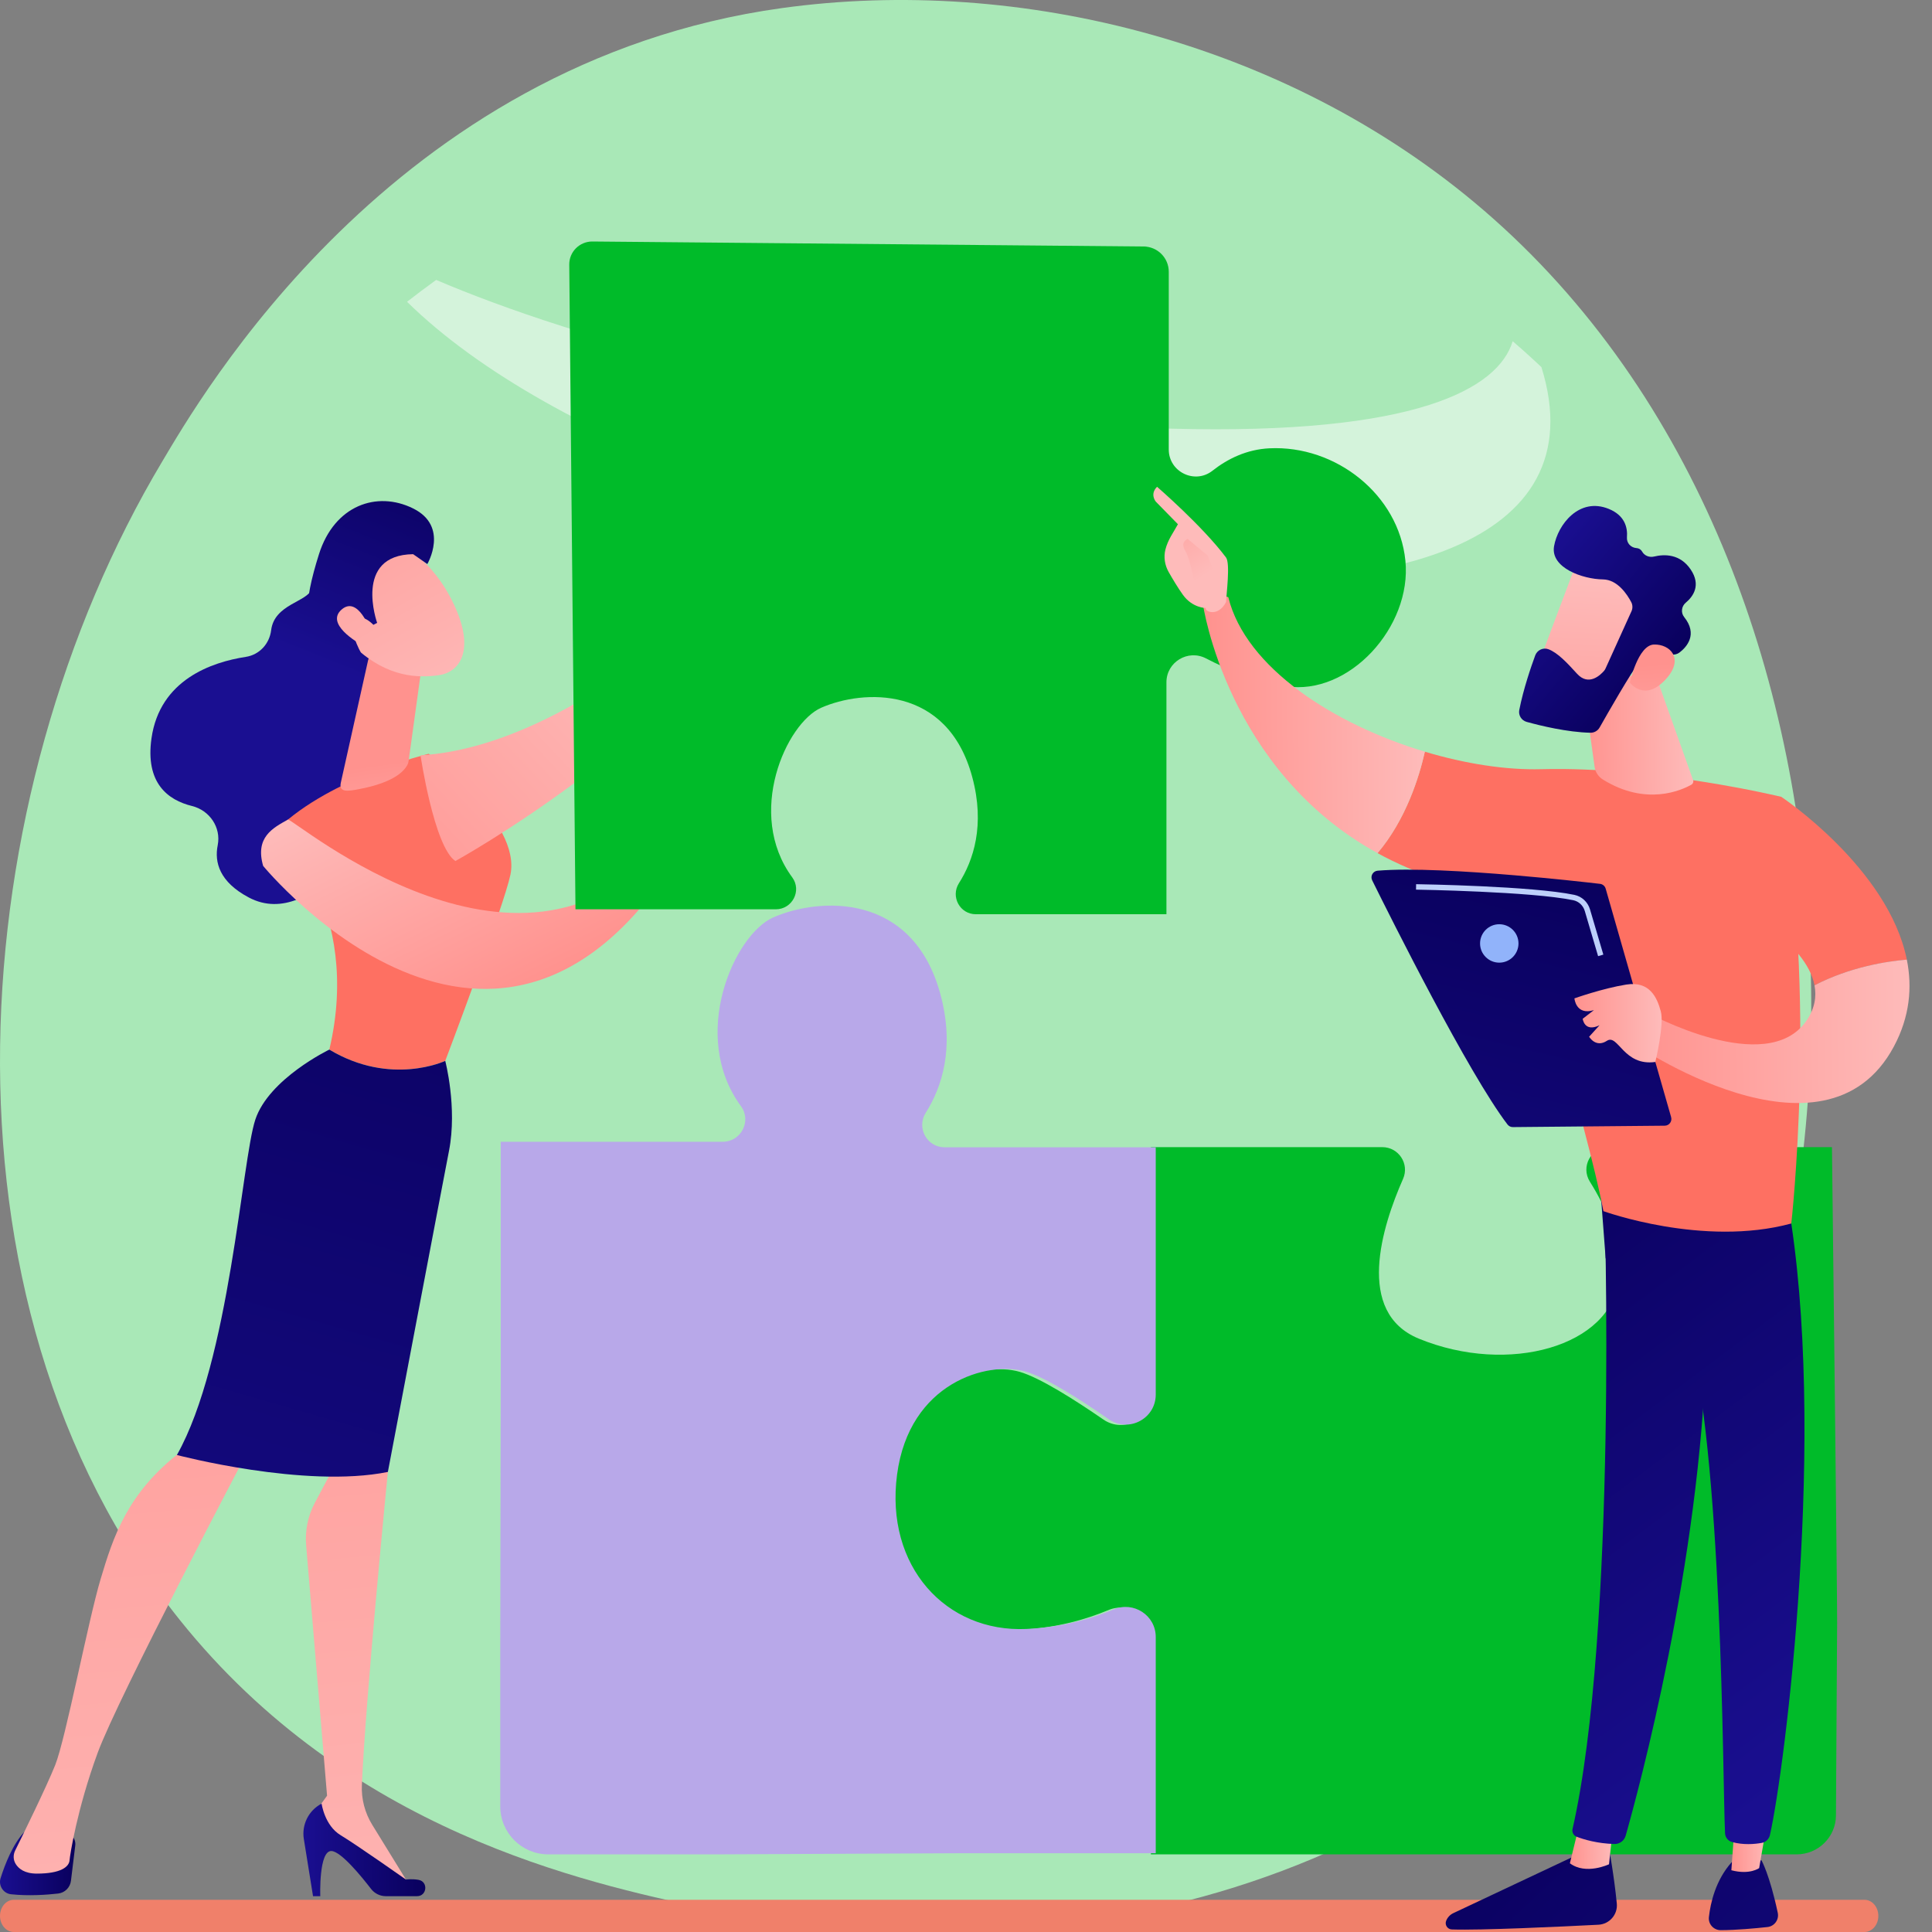 <svg width="160" height="160" viewBox="0 0 160 160" fill="none" xmlns="http://www.w3.org/2000/svg">
<rect x="0" y="0" width="160" height="160" fill="#808080" stroke="none"/>
<g id="Property 1=Images, Property 2=Teacher" clip-path="url(#clip0_2978_365)">
<path id="Vector" d="M132.613 137.494C129.533 140.937 126.619 143.157 124.316 144.911C97.249 165.53 65.222 159.52 58.416 158.052C48.365 155.884 28.936 151.695 14.889 134.157C-6.363 107.624 -3.054 65.821 13.43 38.227C16.445 33.179 32.373 5.164 64.745 0.671C84.336 -2.048 107.173 3.436 123.711 18.147C158.425 49.025 155.955 111.405 132.613 137.494Z" fill="#A9E8B7"/>
<path id="Intersect" fill-rule="evenodd" clip-rule="evenodd" d="M125.274 28.258C126.089 28.958 126.883 29.675 127.656 30.407C136.853 59.955 57.827 48.673 33.709 24.993C34.489 24.382 35.294 23.778 36.123 23.182C47.232 27.942 70.201 34.785 97 35.5C117.275 36.041 124.076 32.197 125.274 28.258Z" fill="#D4F3DB"/>
<path id="Vector_2" d="M154.411 160H1.144C0.512 160 0 159.403 0 158.667C0 157.93 0.512 157.333 1.144 157.333H154.411C155.043 157.333 155.556 157.93 155.556 158.667C155.556 159.403 155.043 160 154.411 160Z" fill="#F0806A"/>
<path id="Vector_3" d="M112.087 153.571H95.314V135.631C95.314 133.835 93.467 132.639 91.801 133.337C89.979 134.1 87.504 134.826 84.507 134.963C77.794 135.268 72.682 129.776 73.701 122.15C74.72 114.523 81.256 112.693 84.443 113.608C86.106 114.086 88.996 115.918 91.378 117.56C93.041 118.707 95.314 117.524 95.314 115.515V95H114.468C115.835 95 116.743 96.393 116.193 97.635C114.46 101.553 112.203 108.689 117.505 110.863C124.942 113.913 133.428 111.473 134.043 105.982C134.379 102.975 132.991 99.967 131.667 97.862C130.883 96.615 131.771 95 133.252 95H151.715C151.715 95 152.156 132.158 152.143 134.391L152.046 150.354C152.035 152.134 150.578 153.571 148.785 153.571H135.681C133.538 153.571 114.127 153.571 112.087 153.571Z" fill="url(#paint0_linear_2978_365)"/>
<path id="Vector_4" d="M59.345 153.571H45.407C43.21 153.571 41.429 151.791 41.429 149.595V136.42C41.429 134.477 41.467 116.438 41.467 114.462V94.556H59.856C61.371 94.556 62.26 92.834 61.364 91.612C57.06 85.745 60.816 77.394 64.029 75.981C67.838 74.306 75.606 73.85 77.891 82.376C79.081 86.817 77.99 90.06 76.67 92.148C75.884 93.392 76.754 95.013 78.226 95.013H95.714V115.491C95.714 117.497 93.461 118.677 91.813 117.532C89.452 115.893 86.588 114.065 84.939 113.588C81.781 112.674 75.302 114.501 74.292 122.114C73.282 129.726 78.348 135.208 85.003 134.903C87.974 134.767 90.427 134.042 92.232 133.281C93.884 132.584 95.714 133.777 95.714 135.57V153.477H79.416C77.326 153.477 61.529 153.571 59.345 153.571Z" fill="#B8A8E9"/>
<path id="Vector_5" d="M28.769 46.164C28.769 46.164 26.289 47.37 25.833 48.755C25.467 49.866 22.725 50.01 22.454 52.196C22.314 53.324 21.479 54.228 20.354 54.4C17.553 54.83 13.236 56.283 12.546 61.144C12.018 64.855 13.911 66.262 15.897 66.749C17.355 67.106 18.324 68.524 18.03 69.996C17.747 71.408 18.169 73.04 20.615 74.331C26.099 77.223 31.575 67.479 31.575 67.479L32.697 50.466L28.769 46.164H28.769Z" fill="url(#paint1_linear_2978_365)"/>
<path id="Vector_6" d="M6.231 152.844L5.876 155.76C5.809 156.313 5.373 156.75 4.819 156.814C3.884 156.921 2.384 157.03 0.915 156.875C0.271 156.807 -0.148 156.155 0.049 155.537C0.406 154.412 1.061 152.722 2.005 151.728H5.241C5.839 151.728 6.303 152.251 6.231 152.845V152.844Z" fill="url(#paint2_linear_2978_365)"/>
<path id="Vector_7" d="M31.576 118.688L32.122 121.899C32.122 121.899 30.293 140.417 29.968 147.825C29.917 148.986 30.217 150.133 30.827 151.123L34.007 156.286L25.924 151.518L25.764 150.532L27.086 148.714L25.353 127.968C25.251 126.75 25.503 125.527 26.078 124.448L27.749 121.309L31.575 118.687L31.576 118.688Z" fill="url(#paint3_linear_2978_365)"/>
<path id="Vector_8" d="M34.539 157.034H31.96C31.477 157.034 31.021 156.812 30.727 156.429C29.923 155.385 28.257 153.348 27.46 153.294C26.388 153.223 26.525 157.034 26.525 157.034H25.924L25.162 152.298C24.971 151.107 25.564 149.926 26.634 149.368C26.634 149.368 26.879 151.18 28.208 151.982C29.538 152.783 33.617 155.654 33.617 155.654C33.617 155.654 34.117 155.583 34.666 155.682C35.48 155.829 35.366 157.034 34.538 157.034H34.539Z" fill="url(#paint4_linear_2978_365)"/>
<path id="Vector_9" d="M20.504 120.213C20.504 120.213 9.789 140.529 8.086 145.168C6.383 149.806 5.786 153.676 5.763 154.042C5.728 154.615 5.015 155.164 3.051 155.164C2.038 155.164 1.541 154.757 1.298 154.364C1.091 154.029 1.08 153.61 1.255 153.256C1.875 152.002 3.842 147.995 4.57 146.178C5.439 144.008 7.31 134.175 8.337 130.756C9.362 127.337 10.522 123.628 14.991 120.212C14.991 120.212 18.058 117.209 20.504 120.212L20.504 120.213Z" fill="url(#paint5_linear_2978_365)"/>
<path id="Vector_10" d="M27.274 86.923C30.037 75.217 23.036 68.595 23.036 68.595C27.454 64.356 35.504 62.427 35.504 62.427C35.504 62.427 43.185 68.041 42.273 72.434C41.739 75.009 36.874 87.858 36.874 87.858C36.874 87.858 32.375 89.986 27.274 86.923Z" fill="url(#paint6_linear_2978_365)"/>
<path id="Vector_11" d="M21.145 92.719C22.27 89.332 27.273 86.923 27.273 86.923C32.375 89.987 36.874 87.858 36.874 87.858C36.874 87.858 37.883 91.713 37.187 95.295C36.49 98.877 32.122 121.9 32.122 121.9C25.238 123.294 14.651 120.497 14.651 120.497C19.035 112.716 20.021 96.107 21.145 92.72V92.719Z" fill="url(#paint7_linear_2978_365)"/>
<path id="Vector_12" d="M30.482 54.69L28.234 64.78C28.019 65.669 28.829 65.523 29.728 65.354C31.201 65.077 33.098 64.505 33.732 63.361C33.797 63.244 33.829 63.112 33.847 62.981L34.812 55.984C34.889 55.429 34.588 54.89 34.076 54.663L32.213 53.838C31.496 53.52 30.666 53.929 30.481 54.692L30.482 54.69Z" fill="url(#paint8_linear_2978_365)"/>
<path id="Vector_13" d="M21.793 71.711C21.793 71.711 42.348 96.8 57.705 68.233C57.705 68.233 58 67.503 57.815 66.449C57.722 65.917 58.075 64.029 58.268 63.064C58.33 62.754 58.11 62.461 57.795 62.431C57.548 62.407 57.306 62.51 57.153 62.705L54.348 66.276C54.139 66.983 54.476 67.737 55.142 68.053C55.567 68.254 55.701 68.794 55.416 69.168C43.736 84.471 24.202 67.678 23.845 67.876C22.577 68.576 21.112 69.349 21.793 71.711Z" fill="url(#paint9_linear_2978_365)"/>
<path id="Vector_14" d="M33.118 45.084C33.118 45.084 35.779 46.207 37.589 50.051C39.398 53.896 38.047 55.671 36.35 55.914C34.652 56.158 32.114 56.121 29.429 53.638C26.744 51.154 29.658 43.753 33.118 45.084Z" fill="url(#paint10_linear_2978_365)"/>
<path id="Vector_15" d="M31.234 51.585C31.234 51.585 29.226 45.961 34.214 45.895L35.389 46.714C35.389 46.714 37.219 43.596 34.214 42.108C31.21 40.619 27.694 41.848 26.416 45.895C25.138 49.94 24.919 52.648 27.046 54.584C29.173 56.52 30.05 54.325 30.05 54.325C30.05 54.325 28.892 52.514 29.363 51.546C29.835 50.577 30.922 51.746 30.922 51.746L31.234 51.585Z" fill="url(#paint11_linear_2978_365)"/>
<path id="Vector_16" d="M30.674 52.212C30.674 52.212 29.659 49.315 28.305 50.468C26.951 51.622 29.406 53.144 30.367 53.638L30.675 52.212H30.674Z" fill="url(#paint12_linear_2978_365)"/>
<path id="Vector_17" d="M62.272 46.813C62.272 46.813 48.241 61.736 34.825 62.554C34.825 62.554 35.947 70.125 37.713 71.308C37.713 71.308 55.971 61.224 62.455 49.354L62.272 46.814V46.813Z" fill="url(#paint13_linear_2978_365)"/>
<path id="Vector_18" d="M79.417 73.14C80.608 71.263 81.593 68.349 80.519 64.357C78.458 56.694 71.449 57.105 68.013 58.61C65.114 59.88 61.726 67.385 65.609 72.658C66.418 73.756 65.615 75.304 64.248 75.304H47.659L47.143 21.916C47.133 20.854 47.999 19.991 49.066 20L94.711 20.414C95.864 20.425 96.792 21.358 96.792 22.505V37.223C96.792 39.082 98.947 40.134 100.412 38.983C101.663 37.999 103.235 37.221 105.119 37.127C110.616 36.854 115.839 40.959 116.389 46.432C116.938 51.906 111.716 57.653 106.494 56.832C104.017 56.442 101.665 55.455 99.875 54.525C98.382 53.749 96.599 54.828 96.599 56.505V75.714H80.821C79.493 75.714 78.708 74.258 79.417 73.139V73.14Z" fill="url(#paint14_linear_2978_365)"/>
<path id="Vector_19" d="M133.231 152.956C133.231 152.956 133.67 155.31 133.897 157.641C133.985 158.553 133.289 159.351 132.374 159.398C129.267 159.557 122.618 159.872 120.231 159.788C119.872 159.776 119.634 159.411 119.763 159.076C119.872 158.796 120.084 158.567 120.356 158.439L131.294 153.287L133.231 152.956V152.956Z" fill="url(#paint15_linear_2978_365)"/>
<path id="Vector_20" d="M133.559 151.568L133.251 154.391C133.251 154.391 131.335 155.305 130.011 154.309L130.778 151.159L133.559 151.569V151.568Z" fill="url(#paint16_linear_2978_365)"/>
<path id="Vector_21" d="M132.801 98.553C132.953 99.289 133.928 135.296 130.231 151.471C130.171 151.734 130.306 152.005 130.558 152.105C131.151 152.34 132.313 152.679 133.701 152.712C134.131 152.722 134.513 152.439 134.631 152.026C135.696 148.271 140.792 129.46 141.309 111.532C141.886 91.499 141.302 110.85 141.302 110.85L140.733 98.476L132.802 98.553L132.801 98.553Z" fill="url(#paint17_linear_2978_365)"/>
<path id="Vector_22" d="M145.88 154.066C145.88 154.066 146.554 155.25 147.226 158.406C147.348 158.976 146.954 159.526 146.374 159.589C145.348 159.7 143.769 159.845 142.503 159.848C141.919 159.85 141.459 159.346 141.524 158.766C141.653 157.61 142.072 155.712 143.407 154.223L145.88 154.066Z" fill="url(#paint18_linear_2978_365)"/>
<path id="Vector_23" d="M146.427 150.433L145.686 154.705C145.686 154.705 144.918 155.288 143.384 154.886L143.714 150.294L146.427 150.433Z" fill="url(#paint19_linear_2978_365)"/>
<path id="Vector_24" d="M148.054 99.513C151.385 118.484 147.819 146.482 146.579 151.967C146.503 152.303 146.235 152.562 145.896 152.621C145.32 152.723 144.37 152.81 143.431 152.546C143.108 152.456 142.878 152.167 142.862 151.832C142.646 147.409 142.699 120.244 139.662 109.537C139.508 108.995 139.171 108.523 138.708 108.201L132.973 104.208L132.474 97.669L148.054 99.514V99.513Z" fill="url(#paint20_linear_2978_365)"/>
<path id="Vector_25" d="M127.641 63.702C137.078 63.456 147.519 65.99 147.519 65.99C150.489 82.374 148.348 101.324 148.348 101.324C141.059 103.309 132.786 100.301 132.786 100.301C131.506 93.454 125.655 74.204 125.655 74.204C121.038 73.676 117.226 72.382 114.08 70.653C116.441 67.865 117.532 64.336 118 62.252C121.348 63.256 124.73 63.778 127.641 63.702Z" fill="url(#paint21_linear_2978_365)"/>
<path id="Vector_26" d="M99.627 50.07C100.544 48.942 101.722 49.46 101.722 49.46C103.167 55.312 110.496 59.998 118.001 62.252C117.532 64.336 116.44 67.865 114.081 70.653C101.596 63.792 99.628 50.07 99.628 50.07H99.627Z" fill="url(#paint22_linear_2978_365)"/>
<path id="Vector_27" d="M99.855 50.353C99.761 50.662 100.889 51.121 101.539 49.854C101.556 49.249 101.899 46.657 101.533 46.168C99.584 43.564 95.822 40.313 95.822 40.313C95.198 40.941 95.723 41.547 95.723 41.547L97.551 43.414C97.179 44.101 96.723 44.683 96.514 45.512C96.356 46.139 96.463 46.808 96.785 47.375C97.108 47.944 97.549 48.683 97.964 49.261C98.75 50.355 99.856 50.353 99.856 50.353H99.855Z" fill="url(#paint23_linear_2978_365)"/>
<path id="Vector_28" d="M98.353 44.629L100.016 46.011L100.547 47.397L99.093 49.042C99.093 49.042 98.572 46.286 98.199 45.692C97.826 45.098 98.013 44.807 98.354 44.629L98.353 44.629Z" fill="url(#paint24_linear_2978_365)"/>
<path id="Vector_29" d="M143.985 75.161L147.518 65.99C147.518 65.99 156.393 71.894 157.915 79.473C156.25 79.611 153.223 80.073 150.27 81.599C149.583 78.02 143.985 75.161 143.985 75.161Z" fill="url(#paint25_linear_2978_365)"/>
<path id="Vector_30" d="M136.363 83.831C136.363 83.831 146.315 89.328 149.609 84.521C150.293 83.523 150.45 82.536 150.27 81.599C153.222 80.072 156.25 79.611 157.915 79.472C158.374 81.757 158.166 84.193 156.844 86.666C151.095 97.42 135.076 86.283 135.076 86.283L136.363 83.831V83.831Z" fill="url(#paint26_linear_2978_365)"/>
<path id="Vector_31" d="M137.129 55.951L140.215 64.605C140.266 64.748 140.208 64.908 140.075 64.983C139.261 65.443 136.324 66.779 132.748 64.56C132.376 64.329 132.12 63.949 132.06 63.515L131.015 56.01L137.129 55.952V55.951Z" fill="url(#paint27_linear_2978_365)"/>
<path id="Vector_32" d="M138.397 92.519L132.975 73.594C132.913 73.38 132.73 73.223 132.508 73.197C131.526 73.082 128.679 72.761 125.393 72.483C121.434 72.148 116.838 71.877 114.091 72.107C113.7 72.14 113.464 72.553 113.638 72.904C115.2 76.064 121.625 88.913 124.843 93.123C124.949 93.262 125.114 93.344 125.29 93.342L137.868 93.225C138.234 93.222 138.496 92.871 138.395 92.519H138.397Z" fill="url(#paint28_linear_2978_365)"/>
<path id="Vector_33" d="M137.087 87.947C137.087 87.947 137.842 84.842 137.537 83.741C137.233 82.64 136.643 81.224 134.675 81.539C132.708 81.854 130.387 82.682 130.387 82.682C130.387 82.682 130.504 84.117 132 83.654L131.072 84.371C131.072 84.371 131.204 85.519 132.468 84.906L131.605 85.857C131.605 85.857 132.148 86.8 133.077 86.195C134.006 85.59 134.451 88.321 137.087 87.947Z" fill="url(#paint29_linear_2978_365)"/>
<path id="Vector_34" d="M125.755 78.132C125.755 79.01 125.042 79.723 124.163 79.723C123.285 79.723 122.572 79.01 122.572 78.132C122.572 77.254 123.285 76.541 124.163 76.541C125.042 76.541 125.755 77.254 125.755 78.132Z" fill="#91B3FA"/>
<path id="Vector_35" d="M132.348 79.185L131.244 75.442C131.11 74.988 130.744 74.647 130.29 74.552C126.832 73.831 117.363 73.677 117.268 73.676L117.276 73.224C117.666 73.229 126.882 73.379 130.383 74.109C131 74.238 131.496 74.7 131.678 75.314L132.782 79.057L132.348 79.185H132.348Z" fill="#BDD0FB"/>
<path id="Vector_36" d="M130.71 46.27C130.608 46.391 126.975 56.165 126.975 56.165L132.602 58.12L137.423 49.368C137.423 49.368 132.412 44.251 130.71 46.27L130.71 46.27Z" fill="url(#paint30_linear_2978_365)"/>
<path id="Vector_37" d="M135.091 49.864C135.214 50.099 135.222 50.377 135.113 50.618L132.967 55.355C132.935 55.427 132.894 55.493 132.843 55.553C132.56 55.883 131.577 56.865 130.605 55.797C129.777 54.886 129.003 54.059 128.242 53.77C127.798 53.6 127.303 53.834 127.139 54.28C126.802 55.198 126.158 57.065 125.819 58.803C125.735 59.239 126.004 59.665 126.432 59.784C127.562 60.096 129.786 60.64 131.709 60.682C132.025 60.689 132.318 60.522 132.473 60.248C133.159 59.039 135.093 55.657 135.786 54.786C136.43 53.977 137.805 54.095 138.43 54.199C138.668 54.238 138.909 54.178 139.099 54.031C139.67 53.591 140.635 52.546 139.474 51.1C139.186 50.741 139.251 50.211 139.604 49.915C140.237 49.385 140.883 48.452 140.016 47.164C139.138 45.86 137.842 45.884 136.982 46.091C136.601 46.183 136.186 46.026 135.996 45.684C135.912 45.532 135.766 45.41 135.518 45.389C135.049 45.349 134.701 44.966 134.737 44.498C134.8 43.695 134.567 42.688 133.233 42.145C130.787 41.147 129.011 43.439 128.7 45.237C128.39 47.035 131.103 47.966 132.744 47.984C133.949 47.997 134.751 49.217 135.091 49.864H135.091Z" fill="url(#paint31_linear_2978_365)"/>
<path id="Vector_38" d="M134.976 56.528C134.976 56.528 135.652 53.42 136.974 53.378C138.296 53.336 139.477 54.52 138.024 56.174C136.218 58.23 134.976 56.529 134.976 56.529V56.528Z" fill="url(#paint32_linear_2978_365)"/>
</g>
<defs>
<linearGradient id="paint0_linear_2978_365" x1="73.54" y1="169.833" x2="176.711" y2="72.772" gradientUnits="userSpaceOnUse">
<stop stop-color="#00BB29"/>
<stop offset="1" stop-color="#00BB29"/>
</linearGradient>
<linearGradient id="paint1_linear_2978_365" x1="33.131" y1="36.241" x2="25.78" y2="54.69" gradientUnits="userSpaceOnUse">
<stop stop-color="#09005D"/>
<stop offset="1" stop-color="#1A0F91"/>
</linearGradient>
<linearGradient id="paint2_linear_2978_365" x1="6.238" y1="154.34" x2="-3.35796e-05" y2="154.34" gradientUnits="userSpaceOnUse">
<stop stop-color="#09005D"/>
<stop offset="1" stop-color="#1A0F91"/>
</linearGradient>
<linearGradient id="paint3_linear_2978_365" x1="32.599" y1="178.93" x2="23.628" y2="74.049" gradientUnits="userSpaceOnUse">
<stop stop-color="#FEBBBA"/>
<stop offset="1" stop-color="#FF928E"/>
</linearGradient>
<linearGradient id="paint4_linear_2978_365" x1="35.221" y1="153.201" x2="25.127" y2="153.201" gradientUnits="userSpaceOnUse">
<stop stop-color="#09005D"/>
<stop offset="1" stop-color="#1A0F91"/>
</linearGradient>
<linearGradient id="paint5_linear_2978_365" x1="14.54" y1="180.491" x2="5.568" y2="75.582" gradientUnits="userSpaceOnUse">
<stop stop-color="#FEBBBA"/>
<stop offset="1" stop-color="#FF928E"/>
</linearGradient>
<linearGradient id="paint6_linear_2978_365" x1="74.613" y1="-15.518" x2="63.059" y2="8.756" gradientUnits="userSpaceOnUse">
<stop stop-color="#FF928E"/>
<stop offset="1" stop-color="#FE7062"/>
</linearGradient>
<linearGradient id="paint7_linear_2978_365" x1="39.449" y1="62.822" x2="8.493" y2="170.352" gradientUnits="userSpaceOnUse">
<stop stop-color="#09005D"/>
<stop offset="1" stop-color="#1A0F91"/>
</linearGradient>
<linearGradient id="paint8_linear_2978_365" x1="33.583" y1="75.55" x2="31.898" y2="63.217" gradientUnits="userSpaceOnUse">
<stop stop-color="#FEBBBA"/>
<stop offset="1" stop-color="#FF928E"/>
</linearGradient>
<linearGradient id="paint9_linear_2978_365" x1="37.021" y1="61.27" x2="46.564" y2="80.377" gradientUnits="userSpaceOnUse">
<stop stop-color="#FEBBBA"/>
<stop offset="1" stop-color="#FF928E"/>
</linearGradient>
<linearGradient id="paint10_linear_2978_365" x1="37.839" y1="59.65" x2="23.135" y2="33.47" gradientUnits="userSpaceOnUse">
<stop stop-color="#FEBBBA"/>
<stop offset="1" stop-color="#FF928E"/>
</linearGradient>
<linearGradient id="paint11_linear_2978_365" x1="34.675" y1="36.856" x2="27.323" y2="55.305" gradientUnits="userSpaceOnUse">
<stop stop-color="#09005D"/>
<stop offset="1" stop-color="#1A0F91"/>
</linearGradient>
<linearGradient id="paint12_linear_2978_365" x1="34.707" y1="61.409" x2="20.003" y2="35.229" gradientUnits="userSpaceOnUse">
<stop stop-color="#FEBBBA"/>
<stop offset="1" stop-color="#FF928E"/>
</linearGradient>
<linearGradient id="paint13_linear_2978_365" x1="52.694" y1="53.287" x2="28.078" y2="76.407" gradientUnits="userSpaceOnUse">
<stop stop-color="#FEBBBA"/>
<stop offset="1" stop-color="#FF928E"/>
</linearGradient>
<linearGradient id="paint14_linear_2978_365" x1="44.807" y1="88.262" x2="131.95" y2="-36.61" gradientUnits="userSpaceOnUse">
<stop stop-color="#00BB29"/>
<stop offset="1" stop-color="#00BB29"/>
</linearGradient>
<linearGradient id="paint15_linear_2978_365" x1="120.497" y1="149.772" x2="161.117" y2="193.146" gradientUnits="userSpaceOnUse">
<stop stop-color="#09005D"/>
<stop offset="1" stop-color="#1A0F91"/>
</linearGradient>
<linearGradient id="paint16_linear_2978_365" x1="133.584" y1="152.896" x2="130.011" y2="152.93" gradientUnits="userSpaceOnUse">
<stop stop-color="#FEBBBA"/>
<stop offset="1" stop-color="#FF928E"/>
</linearGradient>
<linearGradient id="paint17_linear_2978_365" x1="116.861" y1="100.337" x2="151.51" y2="146.404" gradientUnits="userSpaceOnUse">
<stop stop-color="#09005D"/>
<stop offset="1" stop-color="#1A0F91"/>
</linearGradient>
<linearGradient id="paint18_linear_2978_365" x1="129.442" y1="141.392" x2="170.065" y2="184.768" gradientUnits="userSpaceOnUse">
<stop stop-color="#09005D"/>
<stop offset="1" stop-color="#1A0F91"/>
</linearGradient>
<linearGradient id="paint19_linear_2978_365" x1="146.46" y1="152.591" x2="143.375" y2="152.62" gradientUnits="userSpaceOnUse">
<stop stop-color="#FEBBBA"/>
<stop offset="1" stop-color="#FF928E"/>
</linearGradient>
<linearGradient id="paint20_linear_2978_365" x1="122.919" y1="95.78" x2="157.568" y2="141.847" gradientUnits="userSpaceOnUse">
<stop stop-color="#09005D"/>
<stop offset="1" stop-color="#1A0F91"/>
</linearGradient>
<linearGradient id="paint21_linear_2978_365" x1="145.596" y1="17.302" x2="140.397" y2="42.151" gradientUnits="userSpaceOnUse">
<stop stop-color="#FF928E"/>
<stop offset="1" stop-color="#FE7062"/>
</linearGradient>
<linearGradient id="paint22_linear_2978_365" x1="117.998" y1="59.855" x2="99.743" y2="60.027" gradientUnits="userSpaceOnUse">
<stop stop-color="#FEBBBA"/>
<stop offset="1" stop-color="#FF928E"/>
</linearGradient>
<linearGradient id="paint23_linear_2978_365" x1="103.757" y1="56.971" x2="116.26" y2="84.718" gradientUnits="userSpaceOnUse">
<stop stop-color="#FEBBBA"/>
<stop offset="1" stop-color="#FF928E"/>
</linearGradient>
<linearGradient id="paint24_linear_2978_365" x1="99.714" y1="47.689" x2="94.532" y2="39.88" gradientUnits="userSpaceOnUse">
<stop stop-color="#FEBBBA"/>
<stop offset="1" stop-color="#FF928E"/>
</linearGradient>
<linearGradient id="paint25_linear_2978_365" x1="162.764" y1="20.894" x2="157.566" y2="45.742" gradientUnits="userSpaceOnUse">
<stop stop-color="#FF928E"/>
<stop offset="1" stop-color="#FE7062"/>
</linearGradient>
<linearGradient id="paint26_linear_2978_365" x1="158.188" y1="85.323" x2="135.086" y2="85.541" gradientUnits="userSpaceOnUse">
<stop stop-color="#FEBBBA"/>
<stop offset="1" stop-color="#FF928E"/>
</linearGradient>
<linearGradient id="paint27_linear_2978_365" x1="140.215" y1="60.804" x2="131.082" y2="60.89" gradientUnits="userSpaceOnUse">
<stop stop-color="#FEBBBA"/>
<stop offset="1" stop-color="#FF928E"/>
</linearGradient>
<linearGradient id="paint28_linear_2978_365" x1="128.875" y1="70.692" x2="116.137" y2="123.789" gradientUnits="userSpaceOnUse">
<stop stop-color="#09005D"/>
<stop offset="1" stop-color="#1A0F91"/>
</linearGradient>
<linearGradient id="paint29_linear_2978_365" x1="137.609" y1="84.738" x2="130.387" y2="84.738" gradientUnits="userSpaceOnUse">
<stop stop-color="#FEBBBA"/>
<stop offset="1" stop-color="#FF928E"/>
</linearGradient>
<linearGradient id="paint30_linear_2978_365" x1="132.45" y1="47.844" x2="131.397" y2="67.655" gradientUnits="userSpaceOnUse">
<stop stop-color="#FEBBBA"/>
<stop offset="1" stop-color="#FF928E"/>
</linearGradient>
<linearGradient id="paint31_linear_2978_365" x1="136.988" y1="56.639" x2="126.061" y2="47.424" gradientUnits="userSpaceOnUse">
<stop stop-color="#09005D"/>
<stop offset="1" stop-color="#1A0F91"/>
</linearGradient>
<linearGradient id="paint32_linear_2978_365" x1="137.771" y1="68.72" x2="136.78" y2="55.008" gradientUnits="userSpaceOnUse">
<stop stop-color="#FEBBBA"/>
<stop offset="1" stop-color="#FF928E"/>
</linearGradient>
<clipPath id="clip0_2978_365">
<rect width="160" height="160" fill="white"/>
</clipPath>
</defs>
</svg>
